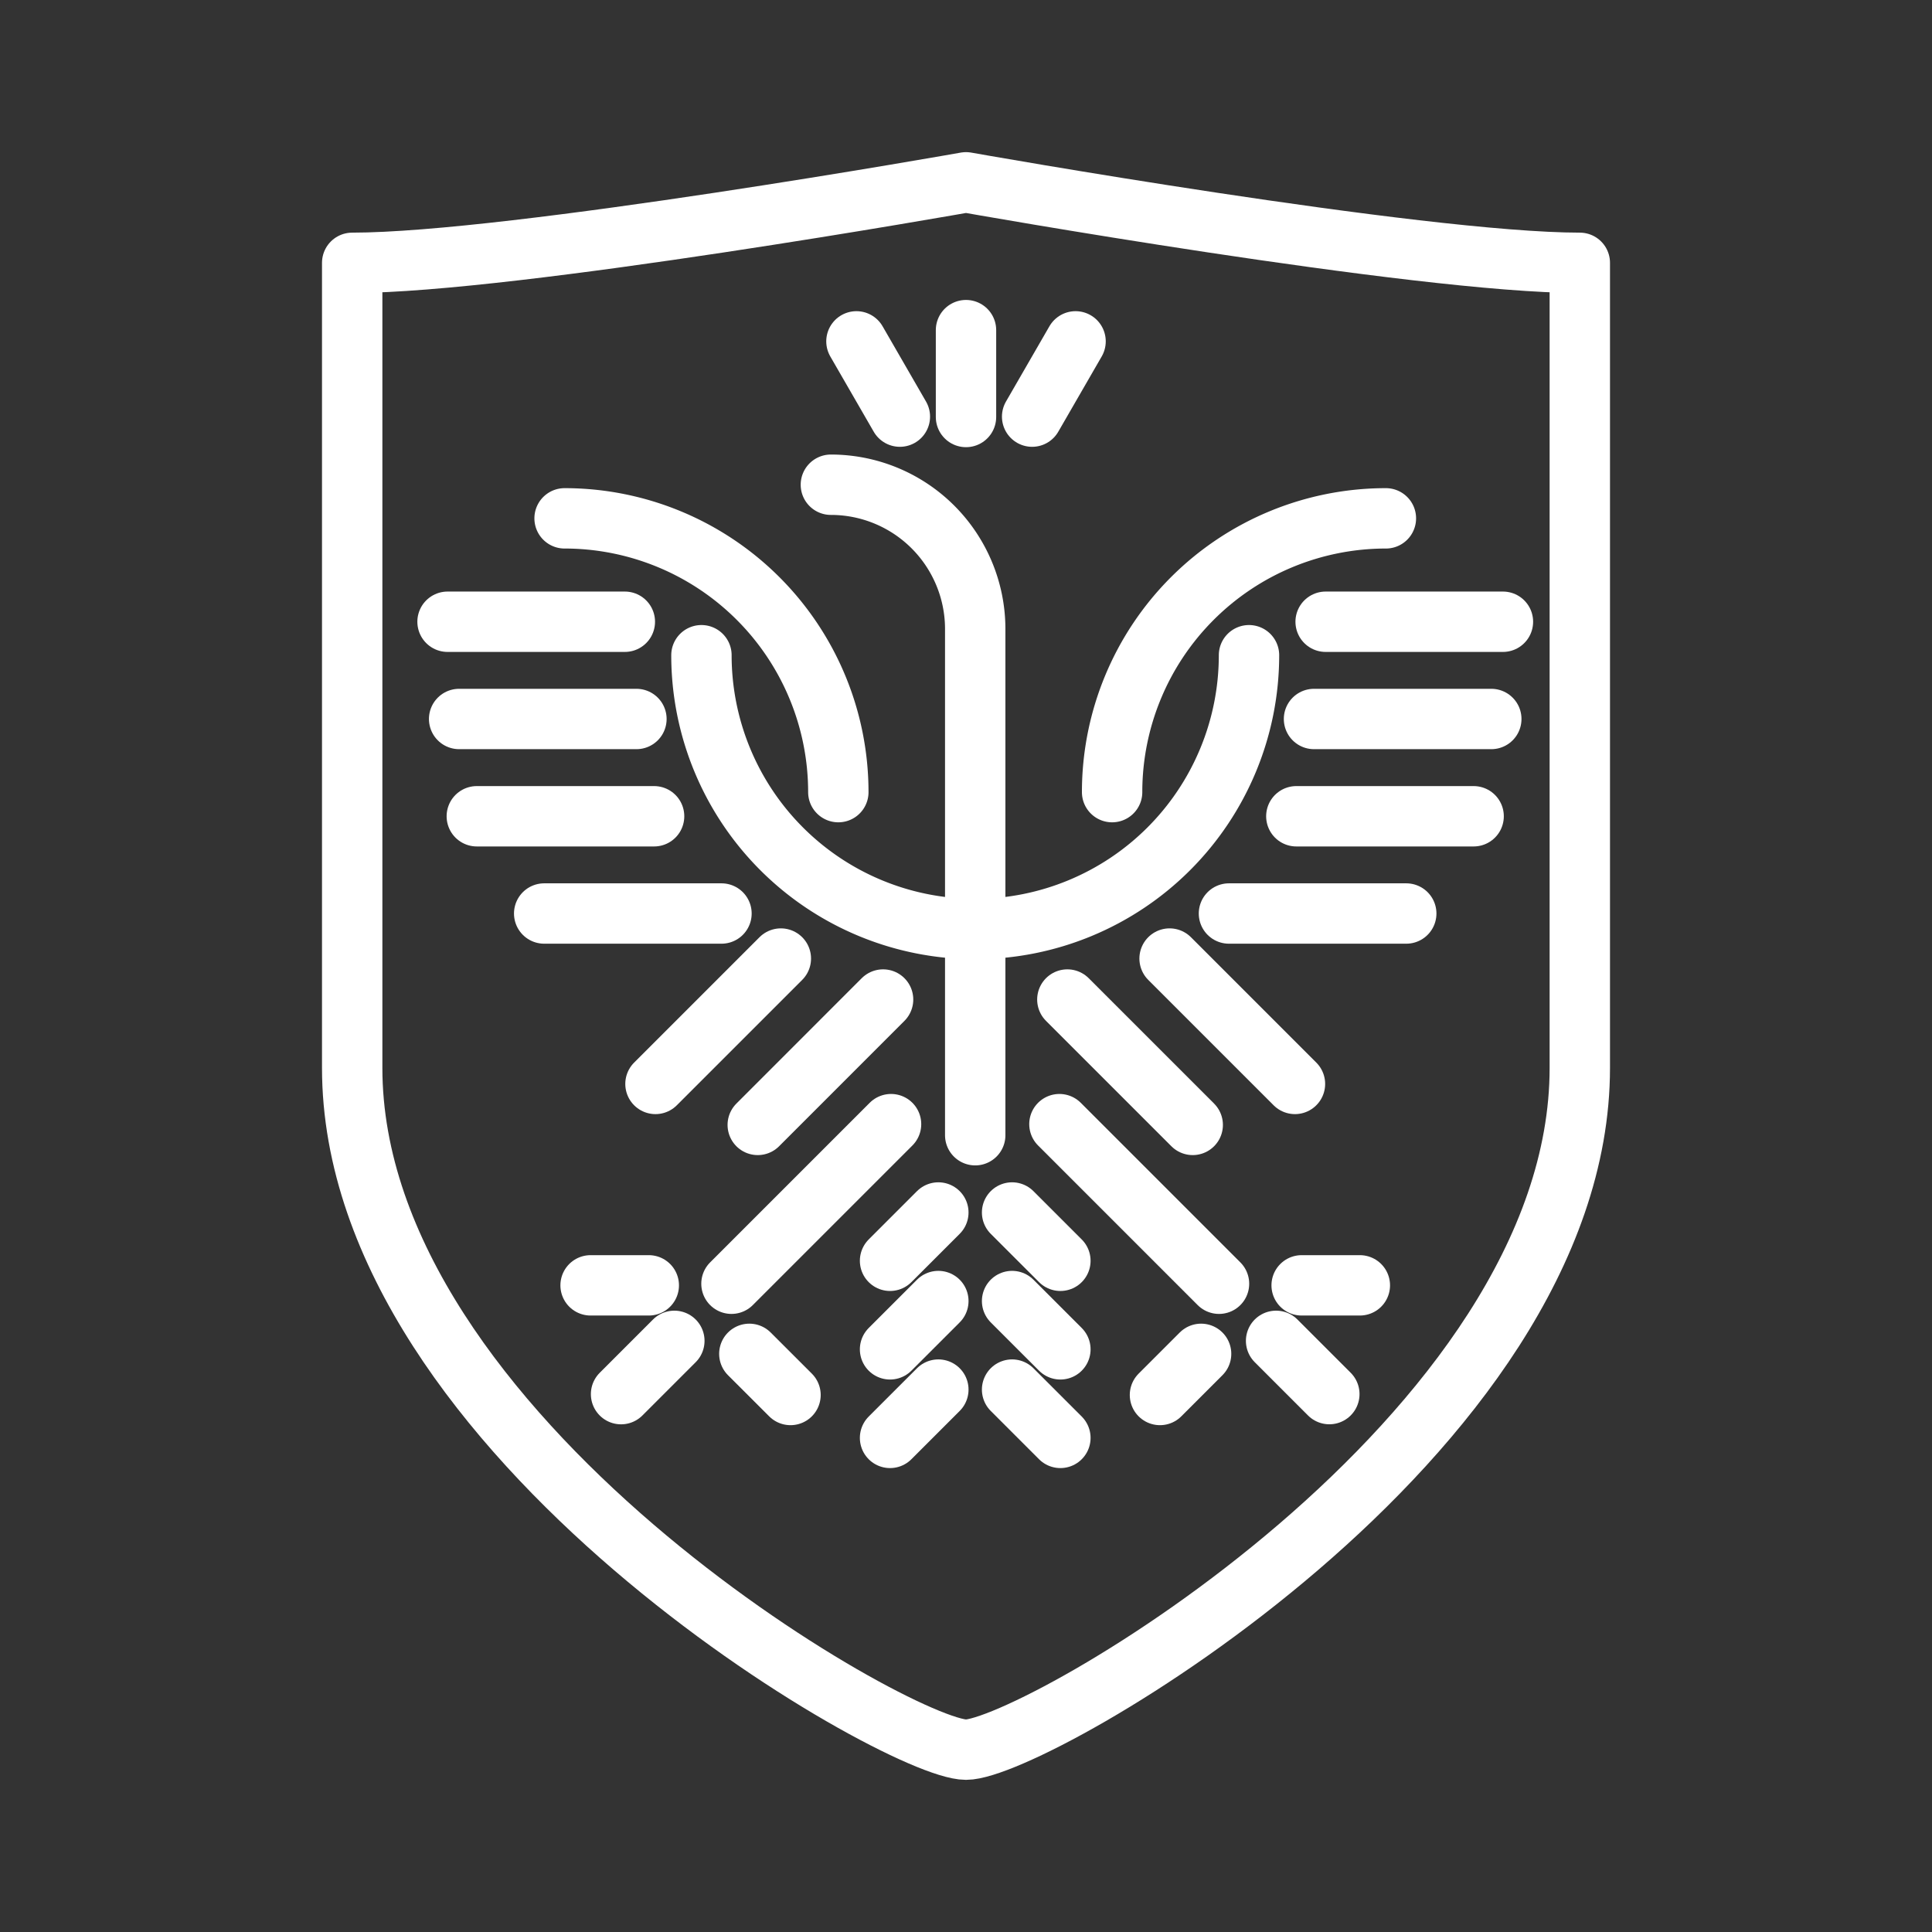 <ns0:svg xmlns:ns0="http://www.w3.org/2000/svg" viewBox="0 0 48 48" style="stroke-width:1.5px"><ns0:rect x="0" y="0" width="48" height="48" fill="#333333" stroke="none"/><ns0:defs style="stroke-width:1.5px"><ns0:style style="stroke-width:1.5px">.a,.b{fill:none;stroke:#fff;stroke-linecap:round;}.a{stroke-linejoin:round;}</ns0:style></ns0:defs><ns0:path class="a" d="M24,43.47c1.69,0,15.25-7.77,15.25-16.94v-20c-4,0-15.25-2-15.25-2s-11.26,2-15.25,2v20C8.75,35.7,22.31,43.47,24,43.47Z" style="stroke-width:1.5px" /><ns0:path class="a" d="M24.229,28.204l0-12.6h0a3.586,3.586,0,0,0-3.586-3.561" style="stroke-width:1.5px" /><ns0:path class="a" d="M24.229,23.081a6.803,6.803,0,0,0,6.802-6.802" style="stroke-width:1.5px" /><ns0:path class="a" d="M34.432,12.878A6.803,6.803,0,0,0,27.63,19.68" style="stroke-width:1.5px" /><ns0:path class="a" d="M32.935,15.447h4.405" style="stroke-width:1.5px" /><ns0:path class="a" d="M32.646,17.863h4.405" style="stroke-width:1.5px" /><ns0:path class="a" d="M32.207,20.28H36.612" style="stroke-width:1.5px" /><ns0:path class="a" d="M30.533,22.696h4.405" style="stroke-width:1.5px" /><ns0:path class="a" d="M29.058,23.815l3.115,3.115" style="stroke-width:1.5px" /><ns0:path class="a" d="M26.518,24.833l3.115,3.115" style="stroke-width:1.5px" /><ns0:path class="a" d="M26.321,27.929l3.965,3.965" style="stroke-width:1.5px" /><ns0:path class="a" d="M31.704,33.313l1.323,1.323" style="stroke-width:1.5px" /><ns0:path class="a" d="M29.841,33.636l-1.022,1.022" style="stroke-width:1.5px" /><ns0:path class="a" d="M32.339,31.934h1.446" style="stroke-width:1.5px" /><ns0:path class="a" d="M25.145,30.124l1.2,1.2" style="stroke-width:1.5px" /><ns0:path class="a" d="M25.145,32.324l1.2,1.2" style="stroke-width:1.5px" /><ns0:path class="a" d="M25.145,34.524l1.2,1.2" style="stroke-width:1.5px" /><ns0:path class="a" d="M24.229,23.081a6.803,6.803,0,0,1-6.802-6.802" style="stroke-width:1.5px" /><ns0:path class="a" d="M14.027,12.878A6.803,6.803,0,0,1,20.828,19.68" style="stroke-width:1.5px" /><ns0:path class="a" d="M15.524,15.447H11.119" style="stroke-width:1.5px" /><ns0:path class="a" d="M15.812,17.863H11.407" style="stroke-width:1.5px" /><ns0:path class="a" d="M16.251,20.28H11.846" style="stroke-width:1.5px" /><ns0:path class="a" d="M17.925,22.696H13.52" style="stroke-width:1.5px" /><ns0:path class="a" d="M19.4,23.815l-3.115,3.115" style="stroke-width:1.5px" /><ns0:path class="a" d="M21.94,24.833,18.826,27.948" style="stroke-width:1.5px" /><ns0:path class="a" d="M22.138,27.929,18.173,31.894" style="stroke-width:1.5px" /><ns0:path class="a" d="M16.754,33.313,15.43,34.637" style="stroke-width:1.5px" /><ns0:path class="a" d="M18.617,33.636,19.64,34.658" style="stroke-width:1.5px" /><ns0:path class="a" d="M16.119,31.934H14.673" style="stroke-width:1.5px" /><ns0:path class="a" d="M23.313,30.124l-1.2,1.2" style="stroke-width:1.5px" /><ns0:path class="a" d="M23.313,32.324l-1.2,1.2" style="stroke-width:1.5px" /><ns0:path class="a" d="M23.313,34.524l-1.2,1.2" style="stroke-width:1.5px" /><ns0:path class="b" d="M24,10.36V8.202" style="stroke-width:1.5px" /><ns0:path class="b" d="M22.357,10.351l-1.079-1.87" style="stroke-width:1.5px" /><ns0:path class="b" d="M25.643,10.351l1.079-1.87" style="stroke-width:1.5px" /></ns0:svg>